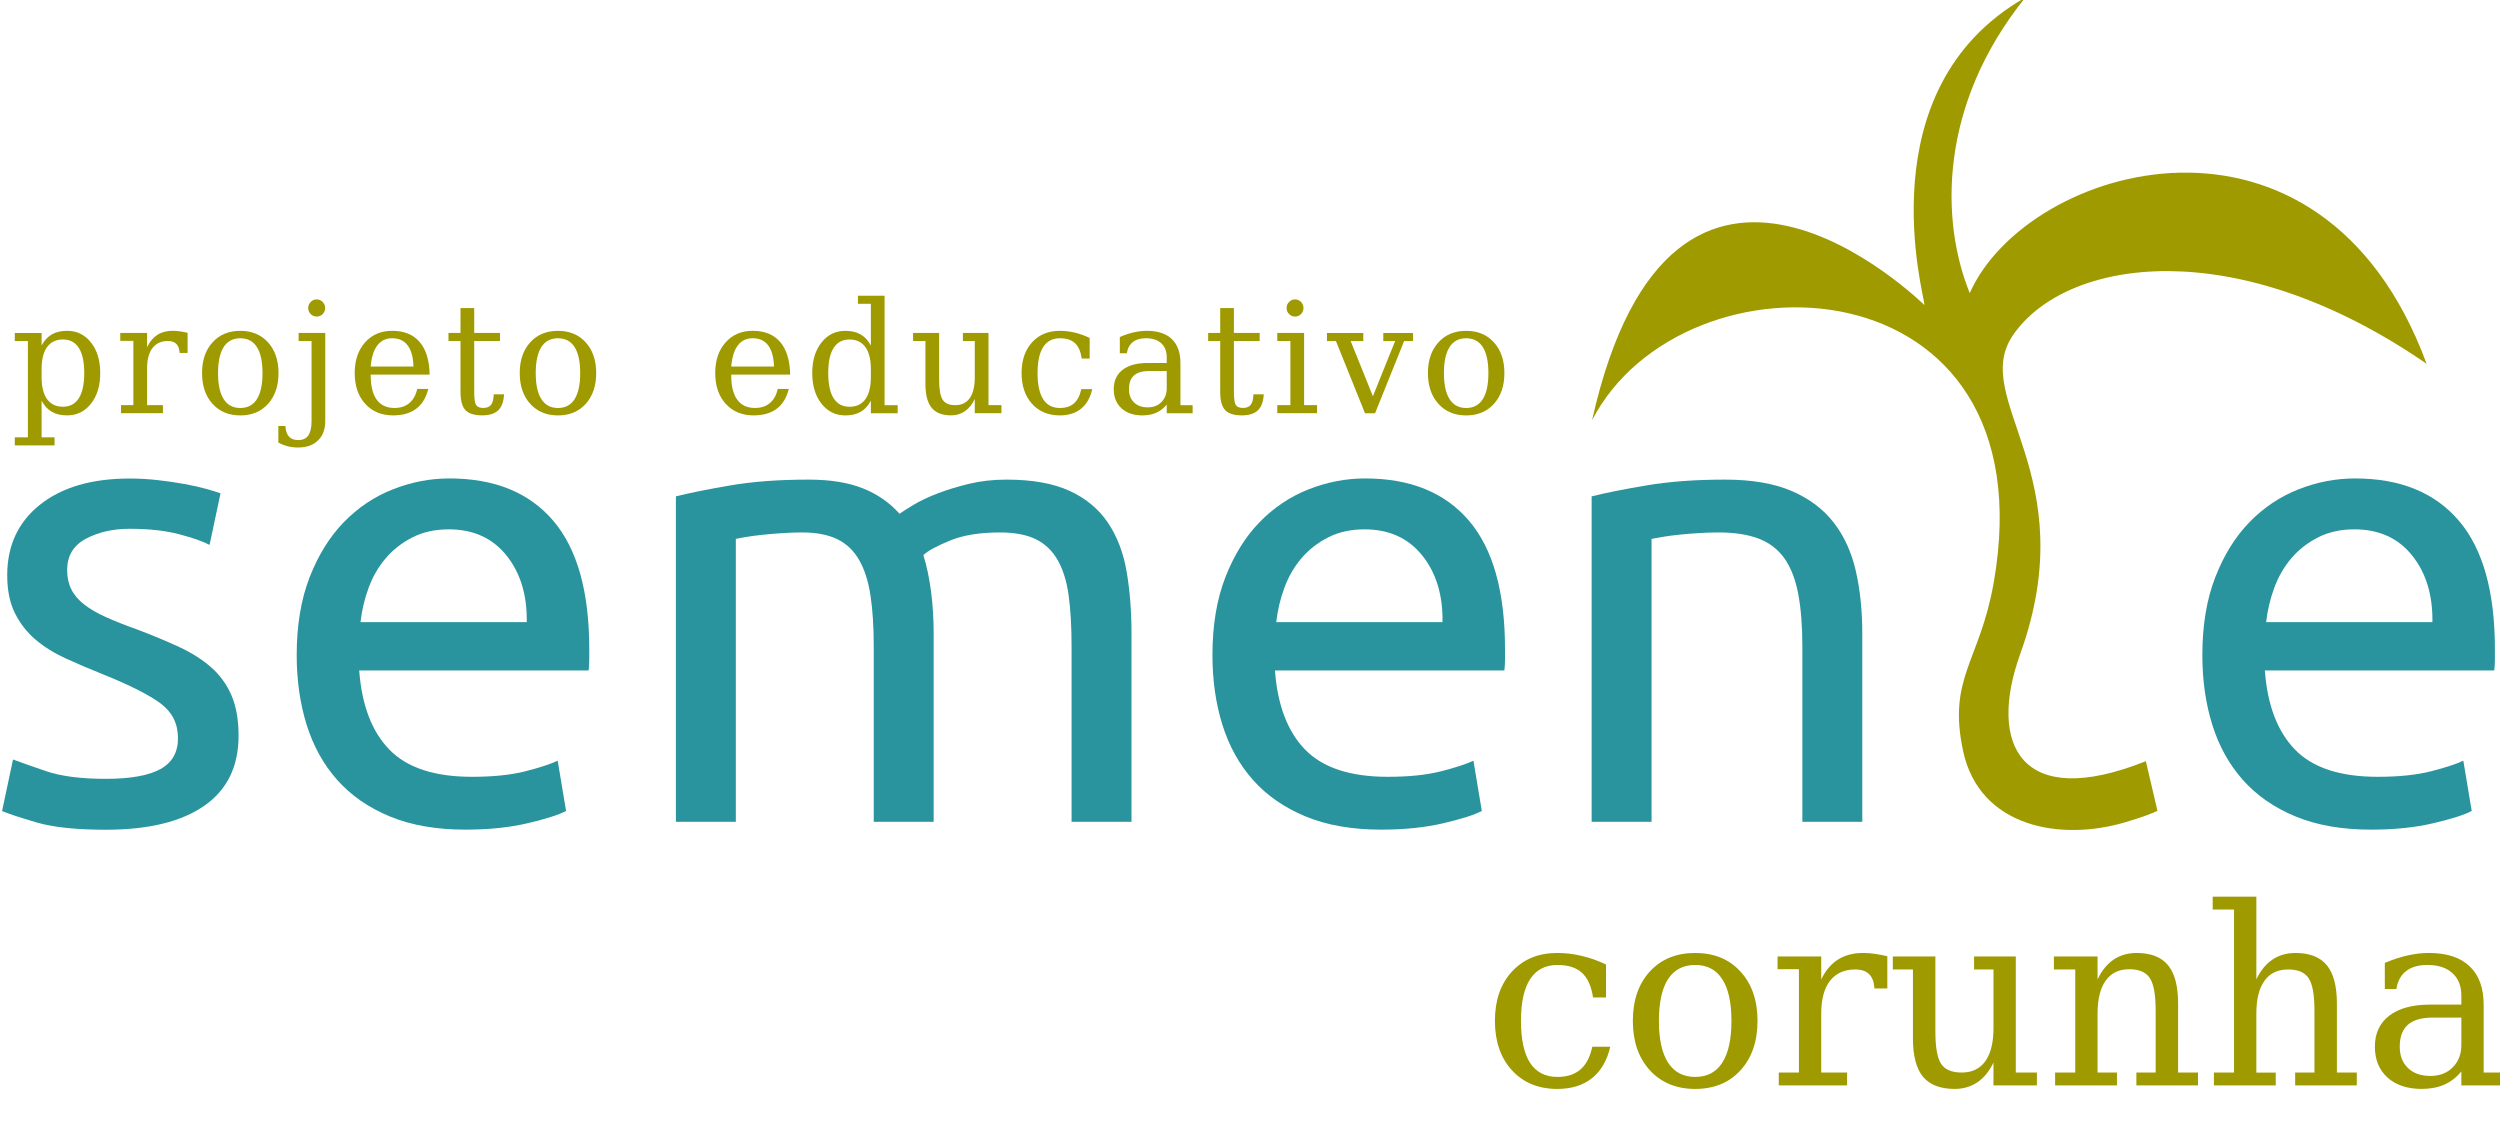 <?xml version="1.0" encoding="UTF-8" standalone="no"?>
<svg
   xmlns:dc="http://purl.org/dc/elements/1.1/"
   xmlns:cc="http://creativecommons.org/ns#"
   xmlns:rdf="http://www.w3.org/1999/02/22-rdf-syntax-ns#"
   xmlns:svg="http://www.w3.org/2000/svg"
   xmlns="http://www.w3.org/2000/svg"
   id="svg4518"
   version="1.1"
   viewBox="0 0 79.375 36.168"
   height="136.698"
   width="300">
  <defs
     id="defs4512" />
  <g
     transform="translate(-73.401,-87.354)"
     id="layer1">
    <g
       id="g4528"
       transform="matrix(0.353,0,0,-0.353,-26.763,227.36)">
      <g
         id="text5641"
         style="font-style:normal;font-variant:normal;font-weight:normal;font-stretch:normal;font-size:22.342px;line-height:88.45;font-family:'DejaVu Serif';-inkscape-font-specification:'DejaVu Serif';text-align:end;letter-spacing:-0.118px;word-spacing:0px;text-anchor:end;fill:#9e9a00;fill-opacity:1;stroke:none;stroke-width:0.275"
         transform="scale(1,-1)"
         aria-label="corunha">
        <path
           id="path652"
           style="font-size:22.342px;line-height:88.45;text-align:end;letter-spacing:-0.118px;text-anchor:end;fill:#9e9a00;fill-opacity:1;stroke-width:0.275"
           d="m 428.583,-302.472 q -0.425,1.855 -1.636,2.825 -1.211,0.971 -3.131,0.971 -2.531,0 -4.069,-1.669 -1.538,-1.68 -1.538,-4.451 0,-2.782 1.538,-4.44 1.538,-1.669 4.069,-1.669 1.102,0 2.193,0.262 1.091,0.251 2.193,0.775 v 2.967 H 427.034 q -0.229,-1.527 -1.004,-2.225 -0.764,-0.698 -2.193,-0.698 -1.625,0 -2.455,1.265 -0.829,1.255 -0.829,3.764 0,2.509 0.818,3.775 0.829,1.265 2.465,1.265 1.298,0 2.073,-0.676 0.775,-0.676 1.058,-2.04 z" />
        <path
           id="path654"
           style="font-size:22.342px;line-height:88.45;text-align:end;letter-spacing:-0.118px;text-anchor:end;fill:#9e9a00;fill-opacity:1;stroke-width:0.275"
           d="m 436.221,-299.756 q 1.615,0 2.433,-1.276 0.829,-1.276 0.829,-3.764 0,-2.487 -0.829,-3.753 -0.818,-1.276 -2.433,-1.276 -1.615,0 -2.444,1.276 -0.818,1.265 -0.818,3.753 0,2.487 0.829,3.764 0.829,1.276 2.433,1.276 z m 0,1.08 q -2.531,0 -4.069,-1.669 -1.538,-1.68 -1.538,-4.451 0,-2.771 1.527,-4.44 1.538,-1.669 4.08,-1.669 2.542,0 4.069,1.669 1.538,1.669 1.538,4.44 0,2.771 -1.538,4.451 -1.527,1.669 -4.069,1.669 z" />
        <path
           id="path656"
           style="font-size:22.342px;line-height:88.45;text-align:end;letter-spacing:-0.118px;text-anchor:end;fill:#9e9a00;fill-opacity:1;stroke-width:0.275"
           d="m 453.503,-310.611 v 2.902 h -1.156 q -0.054,-0.862 -0.48,-1.287 -0.425,-0.425 -1.244,-0.425 -1.484,0 -2.28,1.025 -0.785,1.025 -0.785,2.945 v 5.302 h 2.324 v 1.156 h -6.142 v -1.156 h 1.811 v -9.295 h -1.92 v -1.145 h 3.927 v 2.062 q 0.589,-1.211 1.516,-1.789 0.927,-0.589 2.258,-0.589 0.491,0 1.025,0.076 0.545,0.076 1.145,0.218 z" />
        <path
           id="path658"
           style="font-size:22.342px;line-height:88.45;text-align:end;letter-spacing:-0.118px;text-anchor:end;fill:#9e9a00;fill-opacity:1;stroke-width:0.275"
           d="m 461.305,-310.589 h 3.753 v 10.44 h 1.898 v 1.156 h -3.905 v -2.051 q -0.556,1.156 -1.44,1.767 -0.884,0.6 -2.051,0.6 -1.931,0 -2.847,-1.091 -0.905,-1.102 -0.905,-3.447 v -6.207 h -1.811 v -1.167 h 3.829 v 6.753 q 0,2.116 0.513,2.902 0.524,0.785 1.855,0.785 1.396,0 2.127,-1.025 0.731,-1.025 0.731,-2.978 v -5.269 h -1.745 z" />
        <path
           id="path660"
           style="font-size:22.342px;line-height:88.45;text-align:end;letter-spacing:-0.118px;text-anchor:end;fill:#9e9a00;fill-opacity:1;stroke-width:0.275"
           d="m 468.595,-298.992 v -1.156 h 1.811 v -9.273 h -1.92 v -1.167 h 3.927 v 2.062 q 0.556,-1.178 1.44,-1.778 0.895,-0.6 2.073,-0.6 1.92,0 2.825,1.102 0.905,1.102 0.905,3.436 v 6.218 h 1.789 v 1.156 h -5.542 v -1.156 h 1.735 v -5.585 q 0,-2.127 -0.524,-2.913 -0.524,-0.796 -1.844,-0.796 -1.396,0 -2.127,1.025 -0.731,1.015 -0.731,2.967 v 5.302 h 1.745 v 1.156 z" />
        <path
           id="path662"
           style="font-size:22.342px;line-height:88.45;text-align:end;letter-spacing:-0.118px;text-anchor:end;fill:#9e9a00;fill-opacity:1;stroke-width:0.275"
           d="m 482.877,-298.992 v -1.156 h 1.811 v -14.662 h -1.92 v -1.156 h 3.927 v 7.44 q 0.556,-1.178 1.44,-1.778 0.895,-0.6 2.073,-0.6 1.92,0 2.825,1.102 0.905,1.102 0.905,3.436 v 6.218 h 1.789 v 1.156 h -5.542 v -1.156 h 1.735 v -5.585 q 0,-2.127 -0.524,-2.902 -0.513,-0.785 -1.844,-0.785 -1.396,0 -2.127,1.015 -0.731,1.015 -0.731,2.956 v 5.302 h 1.745 v 1.156 z" />
        <path
           id="path664"
           style="font-size:22.342px;line-height:88.45;text-align:end;letter-spacing:-0.118px;text-anchor:end;fill:#9e9a00;fill-opacity:1;stroke-width:0.275"
           d="m 505.133,-302.636 v -2.455 h -2.585 q -1.495,0 -2.225,0.644 -0.731,0.644 -0.731,1.975 0,1.211 0.742,1.92 0.742,0.709 2.007,0.709 1.255,0 2.018,-0.775 0.775,-0.775 0.775,-2.018 z m 2.007,-3.6 v 6.087 h 1.789 v 1.156 h -3.796 v -1.255 q -0.665,0.807 -1.538,1.189 -0.873,0.382 -2.04,0.382 -1.931,0 -3.065,-1.025 -1.135,-1.025 -1.135,-2.771 0,-1.8 1.298,-2.793 1.298,-0.993 3.665,-0.993 h 2.815 v -0.796 q 0,-1.32 -0.807,-2.04 -0.796,-0.731 -2.247,-0.731 -1.2,0 -1.909,0.545 -0.709,0.545 -0.884,1.615 h -1.036 v -2.345 q 1.047,-0.447 2.029,-0.665 0.993,-0.229 1.931,-0.229 2.411,0 3.665,1.2 1.265,1.189 1.265,3.469 z" />
      </g>
      <g
         id="g4530"
         transform="matrix(0.366,0,0,0.366,293.268,326.567)">
        <path
           d="m 0,0 c 6.018,0 10.479,0.792 13.382,2.375 2.903,1.584 4.355,4.118 4.355,7.602 0,3.59 -1.425,6.44 -4.276,8.552 -2.85,2.111 -7.548,4.487 -14.094,7.126 -3.168,1.267 -6.203,2.56 -9.106,3.88 -2.904,1.32 -5.411,2.877 -7.523,4.672 -2.111,1.795 -3.801,3.959 -5.067,6.493 -1.267,2.534 -1.901,5.648 -1.901,9.344 0,7.284 2.692,13.065 8.077,17.341 5.384,4.275 12.722,6.413 22.013,6.413 2.322,0 4.645,-0.132 6.968,-0.396 2.322,-0.264 4.487,-0.58 6.493,-0.95 2.006,-0.369 3.774,-0.765 5.305,-1.188 1.531,-0.422 2.719,-0.792 3.563,-1.108 L 25.497,57.487 c -1.584,0.844 -4.064,1.715 -7.443,2.613 -3.379,0.897 -7.443,1.346 -12.194,1.346 -4.117,0 -7.708,-0.818 -10.769,-2.455 -3.062,-1.636 -4.593,-4.197 -4.593,-7.681 0,-1.794 0.344,-3.378 1.03,-4.751 0.686,-1.372 1.742,-2.613 3.167,-3.721 C -3.88,41.729 -2.111,40.7 0,39.75 2.112,38.8 4.645,37.797 7.602,36.741 c 3.906,-1.478 7.39,-2.93 10.452,-4.355 3.062,-1.425 5.675,-3.088 7.839,-4.989 2.164,-1.9 3.827,-4.197 4.989,-6.889 1.161,-2.692 1.741,-5.991 1.741,-9.898 0,-7.601 -2.824,-13.355 -8.472,-17.261 -5.648,-3.907 -13.699,-5.86 -24.151,-5.86 -7.285,0 -12.986,0.607 -17.103,1.821 -4.118,1.214 -6.915,2.138 -8.394,2.772 l 2.693,12.669 C -21.115,4.117 -18.423,3.167 -14.728,1.9 -11.033,0.633 -6.123,0 0,0"
           style="fill:#29949d;fill-opacity:1;fill-rule:nonzero;stroke:none"
           id="path4532" />
      </g>
      <g
         id="g4534"
         transform="matrix(0.366,0,0,0.366,310.437,337.704)">
        <path
           d="m 0,0 c 0,7.285 1.056,13.646 3.167,19.083 2.112,5.437 4.909,9.951 8.394,13.54 3.484,3.59 7.496,6.282 12.035,8.077 4.54,1.795 9.186,2.692 13.936,2.692 11.086,0 19.585,-3.458 25.497,-10.373 5.913,-6.915 8.869,-17.446 8.869,-31.594 0,-0.633 0,-1.451 0,-2.454 0,-1.003 -0.053,-1.927 -0.159,-2.772 H 15.361 c 0.634,-8.552 3.115,-15.044 7.443,-19.479 4.329,-4.434 11.086,-6.651 20.271,-6.651 5.174,0 9.529,0.449 13.065,1.346 3.537,0.897 6.203,1.768 7.998,2.613 l 2.059,-12.352 c -1.795,-0.951 -4.936,-1.954 -9.423,-3.009 -4.487,-1.056 -9.581,-1.584 -15.282,-1.584 -7.18,0 -13.382,1.082 -18.608,3.247 -5.226,2.164 -9.529,5.146 -12.907,8.947 -3.379,3.801 -5.886,8.315 -7.523,13.54 C 0.818,-11.957 0,-6.229 0,0 Z m 56.536,8.077 c 0.106,6.651 -1.557,12.115 -4.988,16.39 -3.431,4.276 -8.156,6.414 -14.174,6.414 -3.378,0 -6.361,-0.659 -8.948,-1.979 -2.586,-1.32 -4.777,-3.036 -6.572,-5.147 -1.795,-2.112 -3.193,-4.54 -4.196,-7.285 -1.003,-2.745 -1.663,-5.543 -1.98,-8.393 z"
           style="fill:#29949d;fill-opacity:1;fill-rule:nonzero;stroke:none"
           id="path4536" />
      </g>
      <g
         id="g4538"
         transform="matrix(0.366,0,0,0.366,344.543,351.973)">
        <path
           d="m 0,0 c 3.379,0.844 7.839,1.742 13.382,2.692 5.543,0.951 11.956,1.426 19.241,1.426 5.279,0 9.713,-0.713 13.303,-2.139 3.59,-1.425 6.599,-3.51 9.027,-6.255 0.739,0.528 1.9,1.267 3.484,2.217 1.583,0.95 3.537,1.874 5.859,2.772 2.323,0.897 4.91,1.689 7.76,2.375 2.851,0.686 5.913,1.03 9.186,1.03 6.334,0 11.507,-0.924 15.519,-2.772 4.012,-1.848 7.153,-4.46 9.423,-7.839 2.27,-3.378 3.801,-7.39 4.593,-12.036 0.792,-4.645 1.188,-9.713 1.188,-15.203 V -79.974 H 97.236 v 43.075 c 0,4.856 -0.237,9.027 -0.712,12.511 -0.475,3.484 -1.373,6.387 -2.693,8.71 -1.319,2.323 -3.114,4.038 -5.384,5.147 -2.27,1.108 -5.2,1.663 -8.789,1.663 -4.962,0 -9.054,-0.66 -12.274,-1.98 -3.22,-1.32 -5.41,-2.507 -6.572,-3.563 0.845,-2.745 1.478,-5.754 1.901,-9.027 0.422,-3.273 0.633,-6.704 0.633,-10.294 V -79.974 H 48.618 v 43.075 c 0,4.856 -0.264,9.027 -0.792,12.511 -0.527,3.484 -1.452,6.387 -2.771,8.71 -1.319,2.323 -3.115,4.038 -5.384,5.147 -2.27,1.108 -5.148,1.663 -8.632,1.663 -1.477,0 -3.061,-0.053 -4.75,-0.159 -1.689,-0.105 -3.299,-0.237 -4.83,-0.396 -1.531,-0.158 -2.93,-0.343 -4.197,-0.554 -1.267,-0.211 -2.112,-0.37 -2.534,-0.475 V -79.974 H 0 Z"
           style="fill:#29949d;fill-opacity:1;fill-rule:nonzero;stroke:none"
           id="path4540" />
      </g>
      <g
         id="g4542"
         transform="matrix(0.366,0,0,0.366,392.802,337.704)">
        <path
           d="m 0,0 c 0,7.285 1.056,13.646 3.167,19.083 2.112,5.437 4.91,9.951 8.394,13.54 3.484,3.59 7.496,6.282 12.035,8.077 4.54,1.795 9.186,2.692 13.936,2.692 11.086,0 19.585,-3.458 25.497,-10.373 5.913,-6.915 8.869,-17.446 8.869,-31.594 0,-0.633 0,-1.451 0,-2.454 0,-1.003 -0.053,-1.927 -0.158,-2.772 H 15.361 c 0.634,-8.552 3.115,-15.044 7.444,-19.479 4.328,-4.434 11.085,-6.651 20.271,-6.651 5.173,0 9.528,0.449 13.065,1.346 3.536,0.897 6.202,1.768 7.997,2.613 l 2.059,-12.352 c -1.795,-0.951 -4.936,-1.954 -9.423,-3.009 -4.487,-1.056 -9.581,-1.584 -15.282,-1.584 -7.18,0 -13.382,1.082 -18.608,3.247 -5.226,2.164 -9.528,5.146 -12.907,8.947 -3.378,3.801 -5.886,8.315 -7.522,13.54 C 0.818,-11.957 0,-6.229 0,0 Z m 56.536,8.077 c 0.106,6.651 -1.557,12.115 -4.988,16.39 -3.431,4.276 -8.156,6.414 -14.174,6.414 -3.378,0 -6.361,-0.659 -8.947,-1.979 -2.587,-1.32 -4.777,-3.036 -6.573,-5.147 -1.795,-2.112 -3.193,-4.54 -4.196,-7.285 -1.003,-2.745 -1.663,-5.543 -1.98,-8.393 z"
           style="fill:#29949d;fill-opacity:1;fill-rule:nonzero;stroke:none"
           id="path4544" />
      </g>
      <g
         id="g4546"
         transform="matrix(0.366,0,0,0.366,426.908,351.973)">
        <path
           d="m 0,0 c 3.378,0.844 7.865,1.742 13.461,2.692 5.596,0.951 12.036,1.426 19.32,1.426 6.546,0 11.983,-0.924 16.312,-2.772 4.329,-1.848 7.786,-4.434 10.373,-7.76 2.587,-3.326 4.408,-7.311 5.464,-11.956 1.055,-4.646 1.583,-9.766 1.583,-15.362 V -79.974 H 51.785 v 43.075 c 0,5.068 -0.343,9.396 -1.029,12.986 -0.686,3.589 -1.821,6.493 -3.405,8.71 -1.584,2.217 -3.695,3.827 -6.335,4.83 -2.639,1.003 -5.912,1.505 -9.818,1.505 -1.584,0 -3.22,-0.053 -4.91,-0.159 -1.689,-0.105 -3.299,-0.237 -4.83,-0.396 -1.531,-0.158 -2.903,-0.343 -4.117,-0.554 -1.214,-0.211 -2.085,-0.37 -2.613,-0.475 V -79.974 H 0 Z"
           style="fill:#29949d;fill-opacity:1;fill-rule:nonzero;stroke:none"
           id="path4548" />
      </g>
      <g
         id="g4550"
         transform="matrix(0.366,0,0,0.366,481.837,337.704)">
        <path
           d="m 0,0 c 0,7.285 1.056,13.646 3.168,19.083 2.111,5.437 4.909,9.951 8.393,13.54 3.484,3.59 7.496,6.282 12.036,8.077 4.539,1.795 9.185,2.692 13.936,2.692 11.085,0 19.584,-3.458 25.497,-10.373 5.912,-6.915 8.868,-17.446 8.868,-31.594 0,-0.633 0,-1.451 0,-2.454 0,-1.003 -0.053,-1.927 -0.158,-2.772 H 15.362 c 0.633,-8.552 3.114,-15.044 7.443,-19.479 4.329,-4.434 11.085,-6.651 20.271,-6.651 5.173,0 9.528,0.449 13.065,1.346 3.537,0.897 6.202,1.768 7.997,2.613 l 2.059,-12.352 c -1.795,-0.951 -4.936,-1.954 -9.423,-3.009 -4.487,-1.056 -9.581,-1.584 -15.282,-1.584 -7.179,0 -13.382,1.082 -18.608,3.247 -5.226,2.164 -9.528,5.146 -12.907,8.947 -3.378,3.801 -5.886,8.315 -7.522,13.54 C 0.818,-11.957 0,-6.229 0,0 Z m 56.536,8.077 c 0.106,6.651 -1.557,12.115 -4.988,16.39 -3.431,4.276 -8.155,6.414 -14.174,6.414 -3.378,0 -6.361,-0.659 -8.947,-1.979 -2.587,-1.32 -4.777,-3.036 -6.572,-5.147 -1.795,-2.112 -3.194,-4.54 -4.197,-7.285 -1.003,-2.745 -1.663,-5.543 -1.98,-8.393 z"
           style="fill:#29949d;fill-opacity:1;fill-rule:nonzero;stroke:none"
           id="path4552" />
      </g>
      <g
         id="g4554"
         transform="matrix(0.366,0,0,0.366,426.946,358.82)">
        <path
           d="M 0,0 C 19.913,88.894 81,28.915 81.691,28.3 81.726,30.442 67.02,81.409 106.472,103.883 85.175,77.445 85.58,49.066 92.814,31.244 106.826,62.898 179.112,84.293 205.089,13.869 158.05,46.31 116.541,39.79 103.508,21.005 c -10.993,-15.844 17.68,-34.104 1.717,-78.42 -8.041,-22.324 0.132,-38.664 30.865,-26.37 0.95,-4.064 1.9,-8.129 2.85,-12.194 -1.478,-0.739 -4.065,-1.663 -7.76,-2.771 -16.17,-4.851 -35.981,-1.196 -39.987,17.42 -3.877,18.019 4.092,22.006 7.499,41.346 C 112.783,40 22.475,43.436 0,0"
           style="fill:#9e9a00;fill-opacity:1;fill-rule:evenodd;stroke:none"
           id="path4556" />
      </g>
      <g
         id="g4950"
         transform="translate(151.196,541.206)" />
      <g
         id="g4954"
         transform="translate(195.874,526.294)" />
      <g
         id="g4962"
         transform="translate(219.786,541.206)" />
      <g
         id="g4966"
         transform="translate(249.697,528.572)" />
      <g
         id="g4970"
         transform="translate(265.215,541.956)" />
      <g
         id="g4974"
         transform="translate(277.329,526.294)" />
      <g
         id="g4978"
         transform="translate(289.299,528.572)" />
      <g
         id="g4982"
         transform="translate(423.957,261.807)" />
      <g
         id="g4990"
         transform="translate(59.163,177.071)" />
      <g
         id="g4994"
         transform="translate(74.251,184.572)" />
      <g
         id="g4998"
         transform="translate(81.795,165.111)" />
      <g
         id="g5002"
         transform="translate(109.171,179.961)" />
      <g
         id="g5006"
         transform="translate(119.08,165.936)" />
      <g
         id="g5010"
         transform="translate(146.867,169.57)" />
      <g
         id="g5014"
         transform="translate(158.302,179.961)" />
      <g
         id="g5018"
         transform="translate(172.469,166.594)" />
      <g
         id="g5022"
         transform="translate(187.142,169.78)" />
      <g
         id="g5034"
         transform="matrix(0.366,0,0,0.366,287.492,363.419)">
        <path
           d="m 0,0 v -1.951 c 0,-2.374 0.449,-4.185 1.341,-5.426 0.899,-1.248 2.202,-1.868 3.912,-1.868 1.715,0 3.019,0.696 3.898,2.095 0.886,1.4 1.329,3.458 1.329,6.181 0,2.729 -0.443,4.787 -1.329,6.174 C 8.272,6.592 6.968,7.282 5.253,7.282 3.543,7.282 2.24,6.656 1.341,5.408 0.449,4.16 0,2.356 0,0 Z M -3.369,6.902 H -6.588 V 8.878 H 0 V 5.807 c 0.661,1.235 1.497,2.14 2.514,2.723 1.017,0.589 2.277,0.88 3.774,0.88 2.389,0 4.342,-0.956 5.852,-2.875 1.515,-1.913 2.27,-4.42 2.27,-7.504 0,-3.09 -0.755,-5.598 -2.27,-7.523 -1.51,-1.919 -3.463,-2.881 -5.852,-2.881 -1.497,0 -2.757,0.291 -3.774,0.88 C 1.497,-9.904 0.661,-8.999 0,-7.764 v -9.005 h 3.181 v -1.975 h -9.769 v 1.975 h 3.219 z"
           style="fill:#9e9a00;fill-opacity:1;fill-rule:nonzero;stroke:none"
           id="path5036" />
      </g>
      <g
         id="g5038"
         transform="matrix(0.366,0,0,0.366,300.623,366.684)">
        <path
           d="m 0,0 v -4.939 h -1.946 c -0.063,0.981 -0.331,1.716 -0.805,2.197 -0.474,0.488 -1.166,0.728 -2.078,0.728 -1.653,0 -2.925,-0.582 -3.805,-1.748 -0.879,-1.165 -1.322,-2.836 -1.322,-5.015 v -9.005 h 3.892 v -1.975 h -10.293 v 1.975 h 3.032 v 15.806 h -3.219 v 1.938 h 6.588 V -3.54 c 0.655,1.368 1.503,2.381 2.539,3.046 1.035,0.659 2.295,0.988 3.78,0.988 0.549,0 1.123,-0.044 1.728,-0.127 C -1.304,0.279 -0.668,0.158 0,0"
           style="fill:#9e9a00;fill-opacity:1;fill-rule:nonzero;stroke:none"
           id="path5040" />
      </g>
      <g
         id="g5042"
         transform="matrix(0.366,0,0,0.366,305.362,359.921)">
        <path
           d="m 0,0 c 1.803,0 3.163,0.722 4.086,2.172 0.917,1.45 1.379,3.584 1.379,6.409 0,2.818 -0.462,4.952 -1.379,6.389 -0.923,1.444 -2.283,2.166 -4.086,2.166 -1.803,0 -3.163,-0.722 -4.086,-2.166 -0.917,-1.437 -1.379,-3.571 -1.379,-6.389 0,-2.825 0.462,-4.959 1.392,-6.409 C -3.15,0.722 -1.79,0 0,0 Z m 0,-1.824 c -2.826,0 -5.097,0.95 -6.818,2.844 -1.716,1.899 -2.577,4.42 -2.577,7.561 0,3.134 0.855,5.648 2.57,7.542 1.71,1.893 3.987,2.837 6.825,2.837 2.838,0 5.115,-0.944 6.825,-2.837 C 8.54,14.229 9.395,11.715 9.395,8.581 9.395,5.44 8.54,2.919 6.825,1.02 5.115,-0.874 2.838,-1.824 0,-1.824"
           style="fill:#9e9a00;fill-opacity:1;fill-rule:nonzero;stroke:none"
           id="path5044" />
      </g>
      <g
         id="g5046"
         transform="matrix(0.366,0,0,0.366,311.472,368.915)">
        <path
           d="M 0,0 C 0,0.57 0.206,1.064 0.611,1.482 1.023,1.906 1.516,2.115 2.09,2.115 2.645,2.115 3.131,1.906 3.543,1.482 3.949,1.064 4.154,0.57 4.154,0 4.154,-0.583 3.955,-1.083 3.562,-1.488 3.163,-1.9 2.67,-2.102 2.09,-2.102 1.516,-2.102 1.023,-1.9 0.611,-1.488 0.206,-1.083 0,-0.583 0,0 Z m 0.823,-8.106 h -3.181 v 1.976 h 6.55 v -21.651 c 0,-2.026 -0.593,-3.616 -1.784,-4.768 -1.185,-1.159 -2.82,-1.735 -4.903,-1.735 -0.874,0 -1.716,0.101 -2.514,0.304 -0.793,0.202 -1.573,0.506 -2.327,0.912 v 4.065 h 1.721 c 0.088,-1.19 0.387,-2.064 0.905,-2.622 0.518,-0.557 1.279,-0.836 2.277,-0.836 1.11,0 1.928,0.381 2.458,1.141 0.53,0.766 0.798,1.944 0.798,3.539 z"
           style="fill:#9e9a00;fill-opacity:1;fill-rule:nonzero;stroke:none"
           id="path5048" />
      </g>
      <g
         id="g5050"
         transform="matrix(0.366,0,0,0.366,322.394,362.927)">
        <path
           d="m 0,0 h -14.485 v -0.152 c 0,-2.66 0.493,-4.667 1.478,-6.022 0.986,-1.355 2.446,-2.033 4.367,-2.033 1.472,0 2.682,0.393 3.624,1.178 0.949,0.785 1.61,1.95 1.984,3.495 h 2.695 c -0.536,-2.159 -1.522,-3.78 -2.969,-4.869 -1.441,-1.083 -3.338,-1.628 -5.683,-1.628 -2.839,0 -5.122,0.95 -6.844,2.843 -1.722,1.9 -2.582,4.42 -2.582,7.562 0,3.109 0.848,5.623 2.538,7.522 1.691,1.906 3.918,2.856 6.669,2.856 2.938,0 5.191,-0.918 6.762,-2.754 C -0.88,6.161 -0.063,3.495 0,0 Z m -3.968,1.975 c -0.075,2.299 -0.548,4.034 -1.434,5.199 -0.88,1.172 -2.153,1.755 -3.806,1.755 -1.547,0 -2.763,-0.589 -3.649,-1.761 -0.892,-1.178 -1.435,-2.906 -1.628,-5.193 z"
           style="fill:#9e9a00;fill-opacity:1;fill-rule:nonzero;stroke:none"
           id="path5052" />
      </g>
      <g
         id="g5054"
         transform="matrix(0.366,0,0,0.366,325.17,365.947)">
        <path
           d="M 0,0 H -2.957 V 1.976 H 0 V 8.093 H 3.369 V 1.976 H 9.7 V 0 H 3.369 v -12.532 c 0,-1.672 0.156,-2.742 0.474,-3.217 0.318,-0.469 0.905,-0.703 1.759,-0.703 0.874,0 1.516,0.266 1.915,0.792 0.406,0.525 0.618,1.374 0.643,2.552 h 2.545 c -0.1,-1.792 -0.58,-3.097 -1.441,-3.927 -0.867,-0.829 -2.183,-1.241 -3.949,-1.241 -1.934,0 -3.306,0.437 -4.111,1.305 C 0.399,-16.097 0,-14.622 0,-12.532 Z"
           style="fill:#9e9a00;fill-opacity:1;fill-rule:nonzero;stroke:none"
           id="path5056" />
      </g>
      <g
         id="g5058"
         transform="matrix(0.366,0,0,0.366,333.936,359.921)">
        <path
           d="m 0,0 c 1.803,0 3.163,0.722 4.086,2.172 0.917,1.45 1.379,3.584 1.379,6.409 0,2.818 -0.462,4.952 -1.379,6.389 -0.923,1.444 -2.283,2.166 -4.086,2.166 -1.803,0 -3.163,-0.722 -4.086,-2.166 -0.917,-1.437 -1.379,-3.571 -1.379,-6.389 0,-2.825 0.462,-4.959 1.392,-6.409 C -3.15,0.722 -1.79,0 0,0 Z m 0,-1.824 c -2.826,0 -5.097,0.95 -6.818,2.844 -1.716,1.899 -2.577,4.42 -2.577,7.561 0,3.134 0.855,5.648 2.57,7.542 1.71,1.893 3.987,2.837 6.825,2.837 2.839,0 5.115,-0.944 6.825,-2.837 C 8.54,14.229 9.395,11.715 9.395,8.581 9.395,5.44 8.54,2.919 6.825,1.02 5.115,-0.874 2.839,-1.824 0,-1.824"
           style="fill:#9e9a00;fill-opacity:1;fill-rule:nonzero;stroke:none"
           id="path5060" />
      </g>
      <g
         id="g5062"
         transform="matrix(0.366,0,0,0.366,354.82,362.927)">
        <path
           d="m 0,0 h -14.485 v -0.152 c 0,-2.66 0.493,-4.667 1.478,-6.022 0.986,-1.355 2.446,-2.033 4.367,-2.033 1.472,0 2.682,0.393 3.624,1.178 0.949,0.785 1.61,1.95 1.984,3.495 h 2.695 c -0.536,-2.159 -1.522,-3.78 -2.969,-4.869 -1.441,-1.083 -3.338,-1.628 -5.684,-1.628 -2.838,0 -5.121,0.95 -6.843,2.843 -1.722,1.9 -2.582,4.42 -2.582,7.562 0,3.109 0.848,5.623 2.539,7.522 1.69,1.906 3.917,2.856 6.668,2.856 2.938,0 5.19,-0.918 6.762,-2.754 C -0.88,6.161 -0.063,3.495 0,0 Z m -3.968,1.975 c -0.075,2.299 -0.548,4.034 -1.434,5.199 -0.88,1.172 -2.153,1.755 -3.806,1.755 -1.547,0 -2.763,-0.589 -3.649,-1.761 -0.892,-1.178 -1.435,-2.906 -1.628,-5.193 z"
           style="fill:#9e9a00;fill-opacity:1;fill-rule:nonzero;stroke:none"
           id="path5064" />
      </g>
      <g
         id="g5066"
         transform="matrix(0.366,0,0,0.366,363.313,360.171)">
        <path
           d="m 0,0 h 3.219 v -1.976 h -6.588 v 3.091 c -0.655,-1.242 -1.497,-2.154 -2.514,-2.742 -1.017,-0.589 -2.271,-0.881 -3.768,-0.881 -2.389,0 -4.335,0.963 -5.851,2.882 -1.516,1.925 -2.277,4.432 -2.277,7.523 0,3.083 0.755,5.591 2.264,7.504 1.51,1.918 3.463,2.874 5.864,2.874 1.497,0 2.751,-0.291 3.768,-0.88 1.017,-0.582 1.859,-1.494 2.514,-2.729 V 24.925 H -6.55 V 26.9 H 0 Z m -3.369,6.915 v 1.944 c 0,2.362 -0.449,4.167 -1.341,5.414 -0.898,1.248 -2.196,1.875 -3.899,1.875 -1.728,0 -3.032,-0.69 -3.918,-2.077 -0.879,-1.387 -1.322,-3.445 -1.322,-6.174 0,-2.724 0.443,-4.782 1.322,-6.181 0.886,-1.399 2.19,-2.096 3.918,-2.096 1.703,0 3.001,0.621 3.899,1.868 0.892,1.241 1.341,3.052 1.341,5.427"
           style="fill:#9e9a00;fill-opacity:1;fill-rule:nonzero;stroke:none"
           id="path5068" />
      </g>
      <g
         id="g5070"
         transform="matrix(0.366,0,0,0.366,370.357,366.67)">
        <path
           d="M 0,0 H 6.288 V -17.744 H 9.47 v -1.975 H 2.919 v 3.495 c -0.623,-1.311 -1.422,-2.311 -2.407,-2.995 -0.992,-0.69 -2.134,-1.032 -3.438,-1.032 -2.152,0 -3.743,0.62 -4.76,1.868 -1.016,1.241 -1.522,3.191 -1.522,5.851 v 10.556 h -3.031 V 0 h 6.4 v -11.475 c 0,-2.399 0.287,-4.04 0.867,-4.933 0.58,-0.892 1.616,-1.336 3.101,-1.336 1.559,0 2.751,0.583 3.568,1.742 0.817,1.165 1.222,2.856 1.222,5.066 v 8.96 H 0 Z"
           style="fill:#9e9a00;fill-opacity:1;fill-rule:nonzero;stroke:none"
           id="path5072" />
      </g>
      <g
         id="g5074"
         transform="matrix(0.366,0,0,0.366,381.991,361.619)">
        <path
           d="m 0,0 c -0.474,-2.102 -1.385,-3.705 -2.739,-4.806 -1.353,-1.102 -3.1,-1.653 -5.24,-1.653 -2.826,0 -5.096,0.95 -6.812,2.843 -1.715,1.9 -2.576,4.42 -2.576,7.561 0,3.147 0.861,5.668 2.576,7.555 1.716,1.881 3.986,2.824 6.812,2.824 1.229,0 2.452,-0.146 3.668,-0.431 1.223,-0.291 2.446,-0.728 3.675,-1.317 V 7.523 h -1.947 c -0.255,1.735 -0.811,2.995 -1.672,3.787 -0.86,0.791 -2.083,1.19 -3.68,1.19 -1.815,0 -3.188,-0.715 -4.111,-2.146 -0.929,-1.425 -1.391,-3.566 -1.391,-6.409 0,-2.849 0.462,-4.99 1.378,-6.427 0.924,-1.438 2.296,-2.153 4.124,-2.153 1.447,0 2.601,0.386 3.468,1.152 0.868,0.773 1.454,1.932 1.772,3.483 z"
           style="fill:#9e9a00;fill-opacity:1;fill-rule:nonzero;stroke:none"
           id="path5076" />
      </g>
      <g
         id="g5078"
         transform="matrix(0.366,0,0,0.366,388.691,361.719)">
        <path
           d="m 0,0 v 4.173 h -4.329 c -1.672,0 -2.914,-0.367 -3.731,-1.096 -0.817,-0.728 -1.222,-1.849 -1.222,-3.356 0,-1.374 0.411,-2.463 1.241,-3.267 0.829,-0.805 1.952,-1.21 3.362,-1.21 1.404,0 2.533,0.437 3.394,1.317 C -0.43,-2.559 0,-1.412 0,0 Z M 3.369,6.111 V -4.224 H 6.363 V -6.2 H 0 v 2.141 c -0.742,-0.912 -1.603,-1.59 -2.576,-2.02 -0.973,-0.437 -2.115,-0.653 -3.419,-0.653 -2.152,0 -3.862,0.583 -5.128,1.742 -1.266,1.165 -1.902,2.729 -1.902,4.711 0,2.033 0.723,3.616 2.17,4.743 1.454,1.121 3.5,1.685 6.139,1.685 H 0 v 1.355 c 0,1.501 -0.449,2.66 -1.347,3.489 -0.893,0.823 -2.153,1.235 -3.775,1.235 -1.341,0 -2.408,-0.31 -3.2,-0.931 -0.792,-0.621 -1.291,-1.539 -1.485,-2.754 h -1.722 v 3.989 c 1.174,0.507 2.309,0.886 3.407,1.14 1.104,0.253 2.183,0.38 3.231,0.38 2.689,0 4.741,-0.678 6.151,-2.033 1.404,-1.355 2.109,-3.325 2.109,-5.908"
           style="fill:#9e9a00;fill-opacity:1;fill-rule:nonzero;stroke:none"
           id="path5080" />
      </g>
      <g
         id="g5082"
         transform="matrix(0.366,0,0,0.366,393.5,365.947)">
        <path
           d="M 0,0 H -2.957 V 1.976 H 0 V 8.093 H 3.369 V 1.976 H 9.7 V 0 H 3.369 v -12.532 c 0,-1.672 0.156,-2.742 0.474,-3.217 0.318,-0.469 0.904,-0.703 1.759,-0.703 0.873,0 1.516,0.266 1.915,0.792 0.406,0.525 0.618,1.374 0.643,2.552 h 2.545 c -0.1,-1.792 -0.58,-3.097 -1.441,-3.927 -0.867,-0.829 -2.183,-1.241 -3.949,-1.241 -1.934,0 -3.306,0.437 -4.111,1.305 C 0.399,-16.097 0,-14.622 0,-12.532 Z"
           style="fill:#9e9a00;fill-opacity:1;fill-rule:nonzero;stroke:none"
           id="path5084" />
      </g>
      <g
         id="g5086"
         transform="matrix(0.366,0,0,0.366,399.471,368.915)">
        <path
           d="M 0,0 C 0,0.57 0.206,1.064 0.611,1.482 1.023,1.906 1.516,2.115 2.089,2.115 2.645,2.115 3.131,1.906 3.543,1.482 3.949,1.064 4.154,0.57 4.154,0 4.154,-0.583 3.955,-1.083 3.55,-1.488 3.15,-1.9 2.657,-2.102 2.089,-2.102 1.516,-2.102 1.023,-1.9 0.611,-1.488 0.206,-1.083 0,-0.583 0,0 Z m 4.304,-23.874 h 3.182 v -1.975 h -9.77 v 1.975 h 3.22 v 15.768 h -3.22 v 1.976 h 6.588 z"
           style="fill:#9e9a00;fill-opacity:1;fill-rule:nonzero;stroke:none"
           id="path5088" />
      </g>
      <g
         id="g5090"
         transform="matrix(0.366,0,0,0.366,406.524,359.448)">
        <path
           d="m 0,0 -7.143,17.744 h -2.214 v 1.975 h 8.939 V 17.744 H -3.525 L 1.94,4.173 7.405,17.744 H 4.498 v 1.975 H 11.79 V 17.744 H 9.613 L 2.47,0 Z"
           style="fill:#9e9a00;fill-opacity:1;fill-rule:nonzero;stroke:none"
           id="path5092" />
      </g>
      <g
         id="g5094"
         transform="matrix(0.366,0,0,0.366,415.622,359.921)">
        <path
           d="m 0,0 c 1.803,0 3.163,0.722 4.087,2.172 0.916,1.45 1.378,3.584 1.378,6.409 0,2.818 -0.462,4.952 -1.378,6.389 -0.924,1.444 -2.284,2.166 -4.087,2.166 -1.803,0 -3.163,-0.722 -4.086,-2.166 -0.917,-1.437 -1.379,-3.571 -1.379,-6.389 0,-2.825 0.462,-4.959 1.392,-6.409 C -3.15,0.722 -1.79,0 0,0 Z m 0,-1.824 c -2.826,0 -5.096,0.95 -6.818,2.844 -1.716,1.899 -2.577,4.42 -2.577,7.561 0,3.134 0.855,5.648 2.571,7.542 1.709,1.893 3.986,2.837 6.824,2.837 2.839,0 5.116,-0.944 6.825,-2.837 C 8.54,14.229 9.395,11.715 9.395,8.581 9.395,5.44 8.54,2.919 6.825,1.02 5.116,-0.874 2.839,-1.824 0,-1.824"
           style="fill:#9e9a00;fill-opacity:1;fill-rule:nonzero;stroke:none"
           id="path5096" />
      </g>
    </g>
  </g>
</svg>
